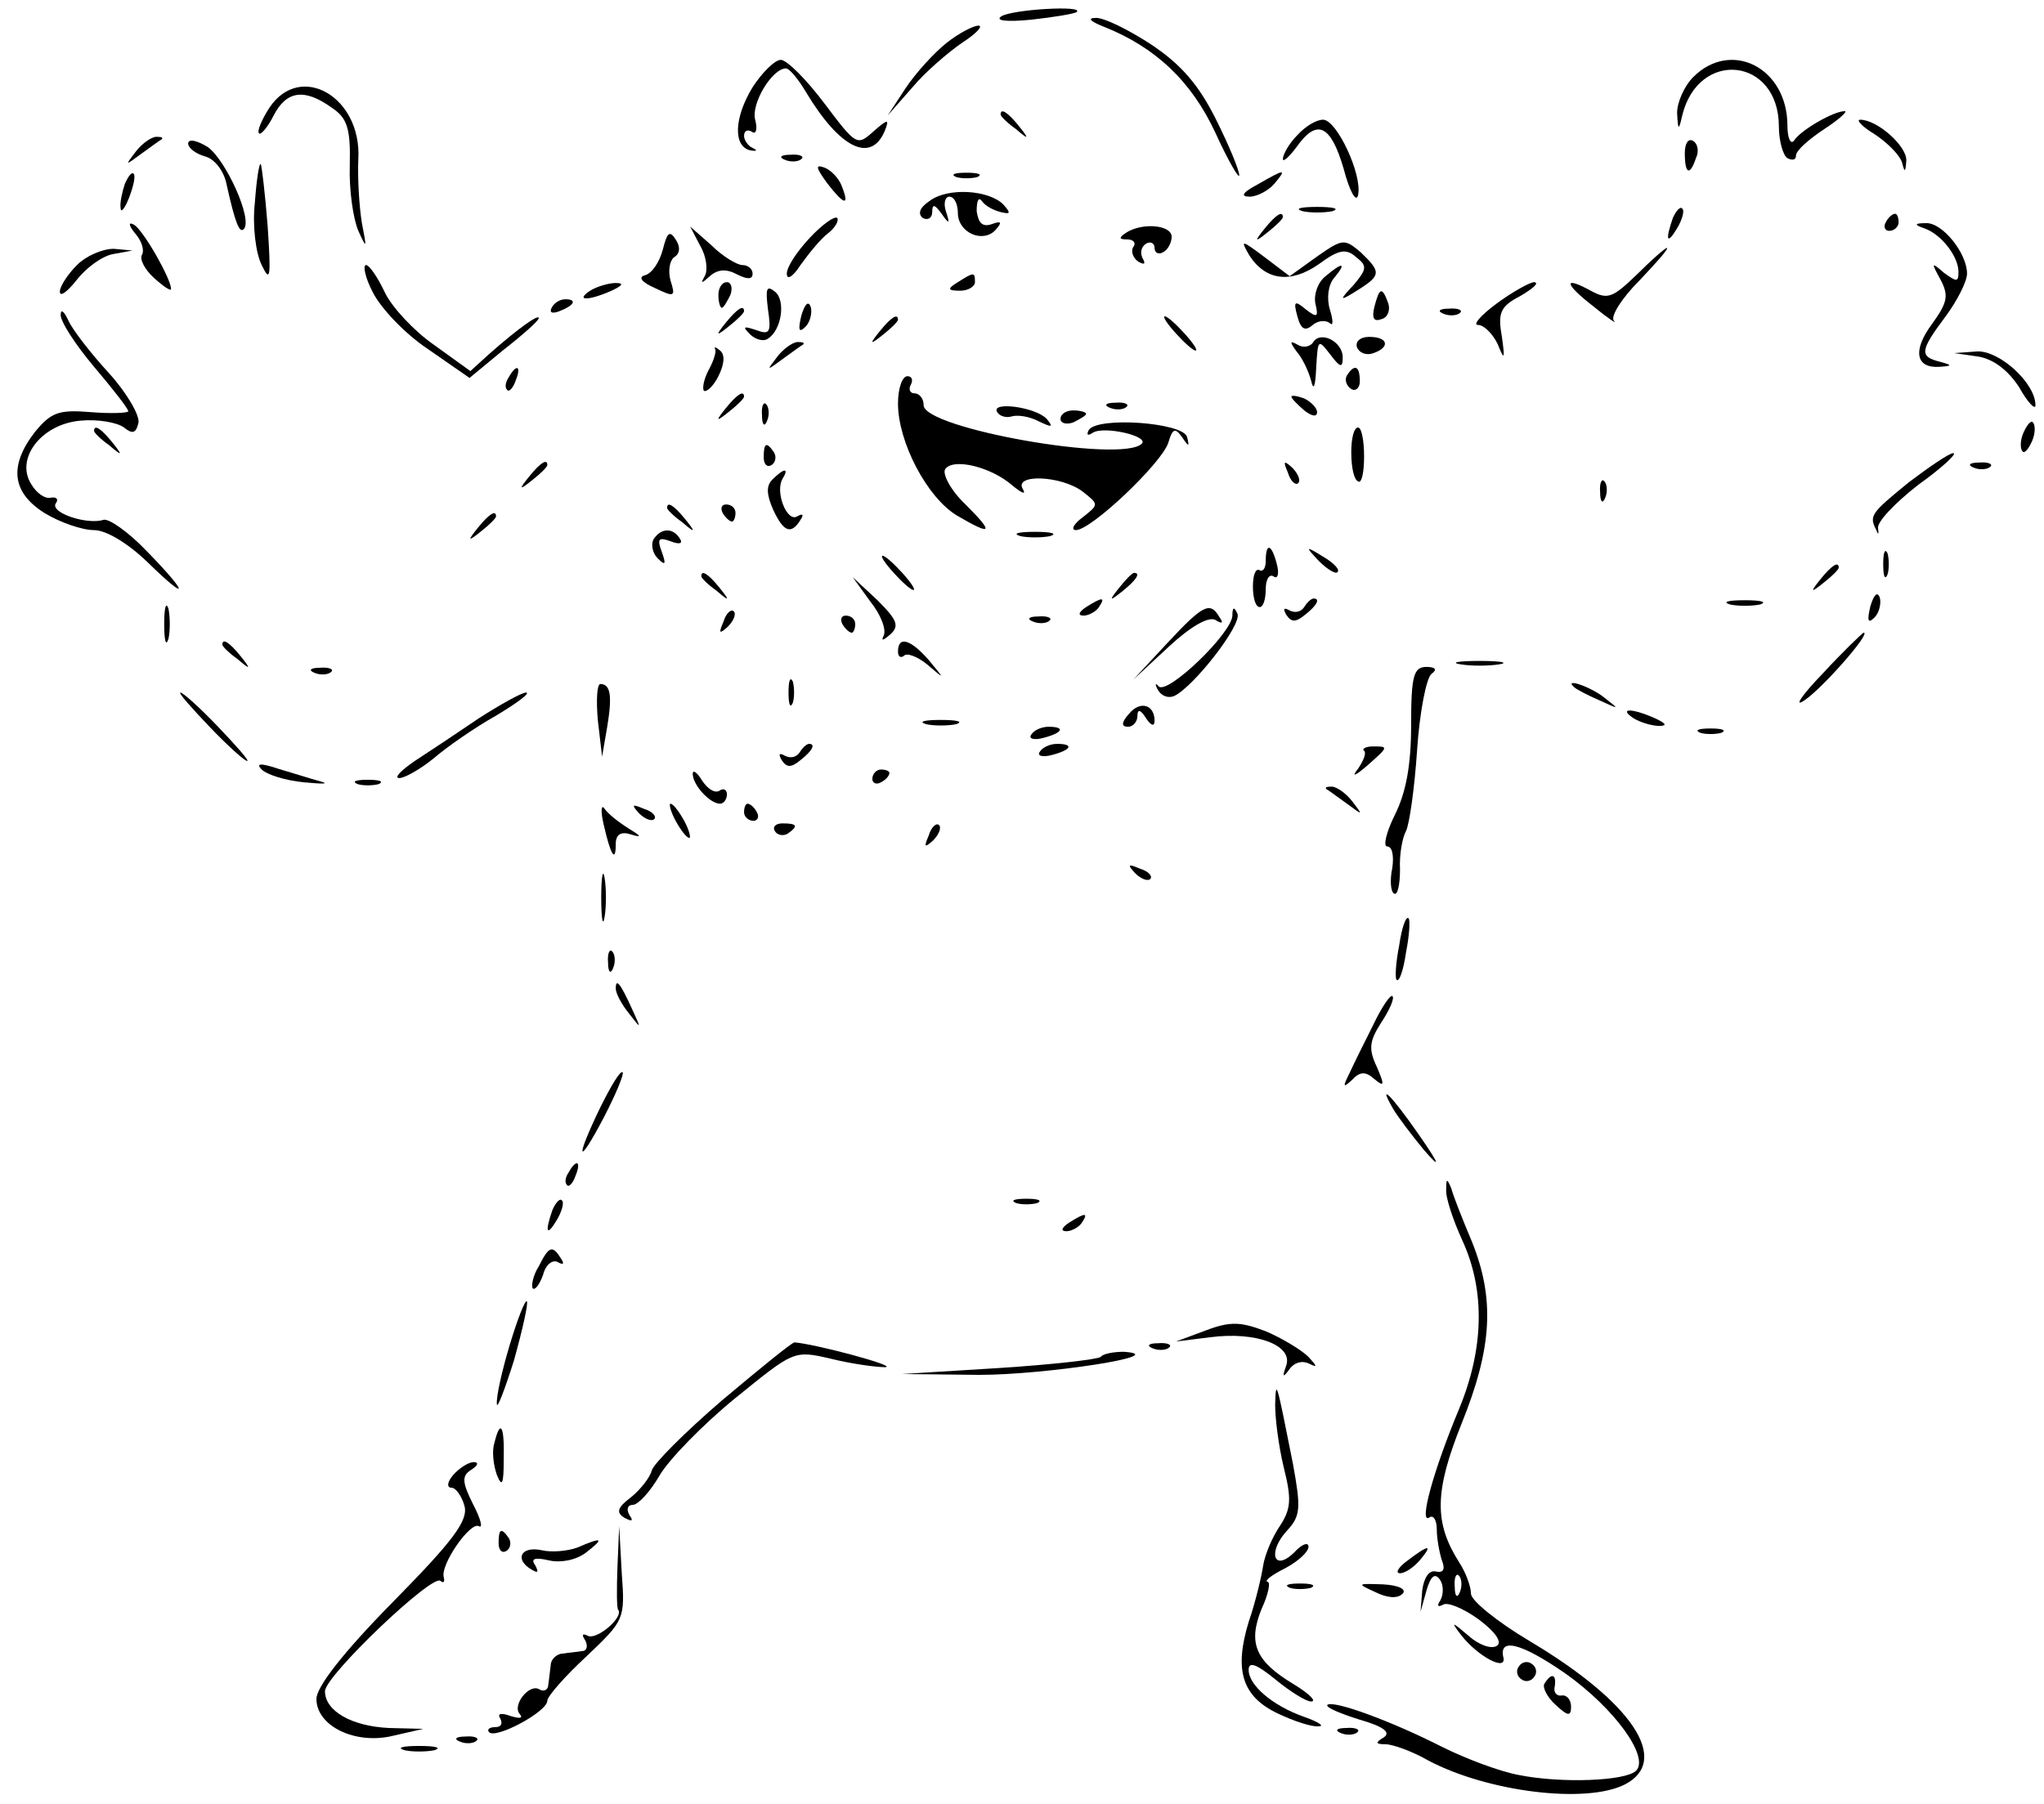 <?xml version="1.0" standalone="no"?>
<!DOCTYPE svg PUBLIC "-//W3C//DTD SVG 20010904//EN"
 "http://www.w3.org/TR/2001/REC-SVG-20010904/DTD/svg10.dtd">
<svg version="1.0" xmlns="http://www.w3.org/2000/svg"
 width="239pt" height="211pt" viewBox="0 0 239 211"
 preserveAspectRatio="xMidYMid meet">

<g transform="translate(0,211) scale(0.1,-0.1)"
fill="#000000" stroke="none">
<path d="M1171 2091 c-8 -5 5 -7 35 -4 27 3 51 7 53 9 9 8 -75 3 -88 -5z"/>
<path d="M1290 2079 c61 -24 103 -64 131 -124 15 -33 28 -55 28 -50 0 6 -12
35 -27 65 -20 40 -40 64 -76 88 -26 17 -56 32 -65 31 -10 0 -6 -4 9 -10z"/>
<path d="M1107 2060 c-15 -12 -36 -35 -48 -53 l-21 -32 29 33 c15 18 42 41 58
52 17 11 25 20 19 20 -6 0 -23 -9 -37 -20z"/>
<path d="M880 2008 c-22 -36 -23 -70 -2 -74 7 -1 8 0 2 3 -5 2 -10 9 -10 14 0
6 4 8 9 5 5 -4 7 3 4 14 -5 19 20 60 36 60 4 0 14 -12 23 -27 40 -67 77 -85
93 -45 5 13 3 13 -14 -2 -19 -17 -20 -16 -57 33 -21 28 -44 51 -51 51 -7 0
-22 -15 -33 -32z"/>
<path d="M1980 2020 c-11 -11 -19 -30 -19 -42 1 -21 2 -21 6 -3 19 78 113 68
113 -13 0 -17 5 -34 10 -37 6 -3 10 -2 10 3 0 6 15 19 33 31 17 11 28 21 24
21 -13 0 -51 -22 -59 -34 -4 -6 -8 2 -8 17 0 68 -66 101 -110 57z"/>
<path d="M315 1984 c-9 -14 -15 -28 -12 -30 2 -2 10 7 17 21 15 29 36 32 68 9
18 -12 22 -24 21 -67 -1 -29 4 -63 10 -77 10 -22 10 -21 4 10 -3 19 -5 52 -4
74 4 73 -68 114 -104 60z"/>
<path d="M1170 1976 c0 -2 8 -10 18 -17 15 -13 16 -12 3 4 -13 16 -21 21 -21
13z"/>
<path d="M1517 1952 c-10 -10 -17 -23 -17 -28 0 -4 7 2 16 14 24 34 40 26 55
-25 7 -27 15 -41 17 -31 5 24 -25 88 -41 88 -8 0 -21 -8 -30 -18z"/>
<path d="M2192 1953 c15 -10 29 -24 32 -33 3 -12 4 -12 5 2 1 17 -34 48 -54
48 -5 0 2 -8 17 -17z"/>
<path d="M159 1933 c-13 -17 -13 -17 6 -3 11 8 22 16 24 17 2 2 0 3 -6 3 -6 0
-17 -8 -24 -17z"/>
<path d="M220 1942 c0 -5 9 -12 20 -15 11 -3 22 -17 25 -33 10 -45 15 -57 20
-52 11 11 -21 81 -42 96 -13 8 -23 10 -23 4z"/>
<path d="M1970 1931 c0 -25 6 -27 13 -6 4 8 2 17 -3 20 -6 4 -10 -3 -10 -14z"/>
<path d="M918 1923 c7 -3 16 -2 19 1 4 3 -2 6 -13 5 -11 0 -14 -3 -6 -6z"/>
<path d="M298 1873 c-3 -27 1 -59 8 -73 10 -21 11 -15 7 45 -3 39 -7 71 -8 73
-2 2 -5 -18 -7 -45z"/>
<path d="M967 1896 c20 -26 27 -28 17 -3 -3 8 -12 18 -20 21 -11 4 -10 0 3
-18z"/>
<path d="M146 1895 c-3 -9 -6 -22 -5 -28 0 -7 5 -1 10 12 5 13 8 26 5 28 -2 2
-6 -3 -10 -12z"/>
<path d="M1118 1903 c6 -2 18 -2 25 0 6 3 1 5 -13 5 -14 0 -19 -2 -12 -5z"/>
<path d="M1470 1894 c-17 -9 -20 -14 -9 -14 9 0 22 7 29 15 15 18 13 18 -20
-1z"/>
<path d="M1087 1875 c-12 -8 -14 -15 -8 -20 6 -3 11 0 11 7 0 10 3 9 11 -2 9
-13 10 -12 5 3 -3 9 -1 17 4 17 6 0 10 -9 10 -19 0 -23 29 -36 44 -20 8 9 7
11 -4 7 -11 -4 -16 1 -18 15 0 12 2 17 6 12 4 -6 14 -11 22 -13 12 -3 12 -1 3
9 -17 17 -65 20 -86 4z"/>
<path d="M1523 1863 c9 -2 25 -2 35 0 9 3 1 5 -18 5 -19 0 -27 -2 -17 -5z"/>
<path d="M1956 1855 c-9 -26 -7 -32 5 -12 6 10 9 21 6 23 -2 3 -7 -2 -11 -11z"/>
<path d="M947 1832 c-15 -16 -27 -34 -27 -42 0 -8 7 -4 16 10 10 14 24 31 32
37 9 7 13 15 11 18 -3 3 -18 -8 -32 -23z"/>
<path d="M1479 1843 c-13 -16 -12 -17 4 -4 9 7 17 15 17 17 0 8 -8 3 -21 -13z"/>
<path d="M2205 1850 c-3 -5 -1 -10 4 -10 6 0 11 5 11 10 0 6 -2 10 -4 10 -3 0
-8 -4 -11 -10z"/>
<path d="M158 1837 c8 -9 11 -20 8 -25 -3 -5 3 -17 14 -27 11 -10 20 -16 20
-13 0 12 -32 68 -43 75 -7 4 -7 0 1 -10z"/>
<path d="M1317 1838 c-9 -6 -9 -8 1 -8 7 0 11 -4 7 -9 -3 -5 0 -13 6 -17 7 -4
9 -3 5 4 -3 6 -2 13 4 17 5 3 10 1 10 -5 0 -6 5 -8 10 -5 6 3 10 12 10 18 0
14 -34 17 -53 5z"/>
<path d="M2250 1843 c20 -7 40 -33 40 -51 0 -12 -2 -12 -17 -1 -15 13 -15 12
-4 -8 10 -19 8 -27 -10 -52 -23 -31 -19 -52 9 -50 15 1 15 2 0 6 -24 6 -23 13
7 53 14 19 25 41 25 50 0 24 -29 60 -48 59 -14 0 -14 -2 -2 -6z"/>
<path d="M775 1818 c-4 -15 -13 -28 -21 -30 -8 -2 -4 -8 12 -15 23 -11 24 -10
18 9 -3 11 -1 23 4 27 7 4 8 12 2 21 -7 11 -10 8 -15 -12z"/>
<path d="M819 1822 c7 -12 9 -28 5 -35 -5 -9 -4 -9 6 0 9 8 19 9 32 2 12 -6
18 -6 18 1 0 5 -5 10 -12 10 -6 0 -23 10 -36 23 l-25 22 12 -23z"/>
<path d="M1461 1811 c19 -29 48 -33 81 -10 23 17 32 19 44 8 13 -10 12 -14 -3
-32 -18 -19 -17 -20 5 -6 27 17 27 21 3 44 -19 16 -21 16 -51 -5 l-32 -23 -29
22 c-28 21 -29 21 -18 2z"/>
<path d="M90 1800 c-11 -11 -20 -25 -20 -31 0 -7 9 0 20 14 11 14 30 28 43 30
l22 4 -22 2 c-13 0 -32 -8 -43 -19z"/>
<path d="M1914 1789 c-28 -27 -34 -30 -54 -19 -33 18 -31 8 4 -19 17 -14 28
-21 23 -16 -4 5 9 26 30 47 20 21 35 38 32 38 -2 0 -18 -14 -35 -31z"/>
<path d="M436 1768 c9 -18 37 -48 64 -66 l49 -34 40 33 c23 18 41 34 41 37 0
5 -24 -12 -58 -42 l-22 -20 -43 31 c-23 16 -49 44 -57 61 -8 17 -18 32 -22 32
-4 0 -1 -15 8 -32z"/>
<path d="M1550 1787 c-9 -7 -14 -21 -12 -32 4 -16 2 -17 -11 -7 -13 11 -15 10
-10 -8 4 -15 9 -18 18 -10 6 5 15 6 20 2 4 -4 4 3 0 16 -4 13 -2 29 5 37 15
18 10 19 -10 2z"/>
<path d="M1120 1780 c-13 -8 -12 -10 3 -10 9 0 17 5 17 10 0 12 -1 12 -20 0z"/>
<path d="M690 1770 c-18 -12 -2 -12 25 0 13 6 15 9 5 9 -8 0 -22 -4 -30 -9z"/>
<path d="M840 1765 c0 -8 2 -15 4 -15 2 0 6 7 10 15 3 8 1 15 -4 15 -6 0 -10
-7 -10 -15z"/>
<path d="M898 1748 c4 -27 2 -30 -14 -24 -15 5 -16 4 -7 -5 6 -6 16 -9 21 -5
16 10 21 45 8 55 -10 8 -11 3 -8 -21z"/>
<path d="M1750 1755 c-19 -14 -28 -25 -22 -25 7 0 17 -10 23 -22 8 -20 9 -19
5 9 -5 28 -1 35 22 47 15 9 22 15 16 16 -5 0 -25 -11 -44 -25z"/>
<path d="M1607 1751 c-3 -13 -1 -18 9 -14 7 2 10 11 7 19 -7 19 -10 18 -16 -5z"/>
<path d="M645 1750 c-3 -6 1 -7 9 -4 18 7 21 14 7 14 -6 0 -13 -4 -16 -10z"/>
<path d="M937 1741 c-4 -17 -3 -21 5 -13 5 5 8 16 6 23 -3 8 -7 3 -11 -10z"/>
<path d="M71 1742 c-1 -7 17 -35 39 -61 22 -26 40 -49 40 -52 0 -2 -20 -3 -44
-1 -37 3 -46 0 -65 -23 -31 -40 -27 -71 11 -95 18 -11 44 -20 58 -20 14 0 39
-15 62 -37 50 -49 49 -38 -1 13 -21 22 -44 38 -50 36 -19 -6 -62 8 -56 19 4 5
1 8 -5 7 -7 -2 -17 5 -23 15 -20 30 11 71 57 75 20 2 43 -2 51 -8 10 -8 14 -7
17 6 1 9 -14 35 -35 58 -21 23 -42 50 -47 61 -5 11 -9 14 -9 7z"/>
<path d="M849 1733 c-13 -16 -12 -17 4 -4 9 7 17 15 17 17 0 8 -8 3 -21 -13z"/>
<path d="M1688 1743 c7 -3 16 -2 19 1 4 3 -2 6 -13 5 -11 0 -14 -3 -6 -6z"/>
<path d="M1029 1723 c-13 -16 -12 -17 4 -4 9 7 17 15 17 17 0 8 -8 3 -21 -13z"/>
<path d="M1375 1720 c10 -11 20 -20 23 -20 3 0 -3 9 -13 20 -10 11 -20 20 -23
20 -3 0 3 -9 13 -20z"/>
<path d="M1535 1709 c-4 -5 -12 -6 -18 -2 -9 5 -9 3 -1 -8 7 -8 14 -23 17 -34
3 -13 5 -7 6 15 2 33 2 34 16 16 12 -16 15 -17 15 -4 0 19 -27 32 -35 17z"/>
<path d="M1587 1703 c3 -6 11 -9 19 -6 20 7 17 19 -5 19 -11 0 -17 -6 -14 -13z"/>
<path d="M836 1702 c2 -2 -1 -13 -7 -24 -6 -11 -8 -22 -6 -25 3 -2 11 5 17 17
7 14 8 25 2 30 -5 4 -7 5 -6 2z"/>
<path d="M909 1693 c-13 -17 -13 -17 6 -3 11 8 22 16 24 17 2 2 0 3 -6 3 -6 0
-17 -8 -24 -17z"/>
<path d="M2313 1693 c18 -3 35 -16 48 -36 10 -18 19 -27 19 -21 0 26 -42 64
-68 63 l-27 -2 28 -4z"/>
<path d="M595 1669 c-4 -6 -5 -12 -2 -15 2 -3 7 2 10 11 7 17 1 20 -8 4z"/>
<path d="M1575 1671 c-3 -5 -1 -12 5 -16 5 -3 10 1 10 9 0 18 -6 21 -15 7z"/>
<path d="M1050 1638 c0 -45 34 -110 69 -131 41 -24 44 -21 10 13 -17 16 -27
35 -24 41 9 14 54 3 79 -19 11 -9 16 -11 12 -4 -11 18 45 16 70 -3 19 -15 19
-15 0 -30 -11 -8 -14 -15 -8 -15 18 0 100 78 108 102 5 17 8 18 16 7 8 -12 9
-12 6 0 -5 17 -105 24 -115 8 -3 -6 -1 -7 5 -3 13 8 66 -4 57 -13 -24 -23
-255 18 -255 45 0 8 -5 14 -11 14 -5 0 -7 5 -4 10 3 6 1 10 -4 10 -6 0 -11
-14 -11 -32z"/>
<path d="M849 1633 c-13 -16 -12 -17 4 -4 9 7 17 15 17 17 0 8 -8 3 -21 -13z"/>
<path d="M1510 1646 c0 -2 7 -9 15 -16 9 -7 15 -8 15 -2 0 5 -7 12 -15 16 -8
3 -15 4 -15 2z"/>
<path d="M891 1624 c0 -11 3 -14 6 -6 3 7 2 16 -1 19 -3 4 -6 -2 -5 -13z"/>
<path d="M1166 1628 c3 -5 11 -7 17 -5 7 2 21 0 32 -6 15 -7 17 -7 9 3 -13 14
-66 21 -58 8z"/>
<path d="M1298 1633 c7 -3 16 -2 19 1 4 3 -2 6 -13 5 -11 0 -14 -3 -6 -6z"/>
<path d="M1240 1620 c0 -5 7 -7 15 -4 8 4 15 8 15 10 0 2 -7 4 -15 4 -8 0 -15
-4 -15 -10z"/>
<path d="M2366 1604 c-4 -9 -4 -19 -1 -22 2 -3 7 3 11 12 4 9 4 19 1 22 -2 3
-7 -3 -11 -12z"/>
<path d="M110 1606 c0 -2 8 -10 18 -17 15 -13 16 -12 3 4 -13 16 -21 21 -21
13z"/>
<path d="M1580 1581 c0 -17 3 -32 8 -34 4 -3 7 10 7 29 0 19 -3 34 -7 34 -5 0
-8 -13 -8 -29z"/>
<path d="M893 1575 c0 -8 4 -12 9 -9 5 3 6 10 3 15 -9 13 -12 11 -12 -6z"/>
<path d="M2232 1546 c-44 -36 -47 -39 -38 -56 2 -6 3 -5 2 2 -2 7 20 30 47 51
28 20 46 37 41 37 -5 0 -28 -16 -52 -34z"/>
<path d="M619 1553 c-13 -16 -12 -17 4 -4 9 7 17 15 17 17 0 8 -8 3 -21 -13z"/>
<path d="M1506 1557 c3 -10 9 -15 12 -12 3 3 0 11 -7 18 -10 9 -11 8 -5 -6z"/>
<path d="M2308 1563 c7 -3 16 -2 19 1 4 3 -2 6 -13 5 -11 0 -14 -3 -6 -6z"/>
<path d="M903 1549 c-7 -7 -7 -17 1 -35 12 -26 21 -30 32 -12 4 6 3 8 -4 4
-12 -7 -26 29 -17 44 8 13 2 13 -12 -1z"/>
<path d="M1871 1534 c0 -11 3 -14 6 -6 3 7 2 16 -1 19 -3 4 -6 -2 -5 -13z"/>
<path d="M780 1516 c0 -2 8 -10 18 -17 15 -13 16 -12 3 4 -13 16 -21 21 -21
13z"/>
<path d="M845 1510 c3 -5 8 -10 11 -10 2 0 4 5 4 10 0 6 -5 10 -11 10 -5 0 -7
-4 -4 -10z"/>
<path d="M559 1493 c-13 -16 -12 -17 4 -4 9 7 17 15 17 17 0 8 -8 3 -21 -13z"/>
<path d="M764 1479 c-3 -6 -1 -16 5 -22 9 -9 10 -7 5 7 -6 16 -4 18 10 13 10
-4 15 -3 11 3 -8 13 -22 13 -31 -1z"/>
<path d="M1193 1483 c9 -2 25 -2 35 0 9 3 1 5 -18 5 -19 0 -27 -2 -17 -5z"/>
<path d="M1480 1454 c0 -8 -3 -13 -7 -11 -5 3 -8 -6 -8 -19 0 -13 3 -24 8 -24
4 0 7 9 7 21 0 11 4 18 9 15 5 -4 7 3 4 14 -6 24 -13 26 -13 4z"/>
<path d="M1542 1454 c10 -10 20 -16 22 -13 3 3 -5 11 -17 18 -21 13 -21 12 -5
-5z"/>
<path d="M2202 1450 c0 -14 2 -19 5 -12 2 6 2 18 0 25 -3 6 -5 1 -5 -13z"/>
<path d="M1045 1440 c10 -11 20 -20 23 -20 3 0 -3 9 -13 20 -10 11 -20 20 -23
20 -3 0 3 -9 13 -20z"/>
<path d="M2129 1433 c-13 -16 -12 -17 4 -4 9 7 17 15 17 17 0 8 -8 3 -21 -13z"/>
<path d="M820 1436 c0 -2 8 -10 18 -17 15 -13 16 -12 3 4 -13 16 -21 21 -21
13z"/>
<path d="M1309 1423 c-13 -16 -12 -17 4 -4 16 13 21 21 13 21 -2 0 -10 -8 -17
-17z"/>
<path d="M1018 1406 c12 -15 19 -33 15 -40 -3 -6 0 -5 8 2 11 10 8 17 -15 40
l-29 27 21 -29z"/>
<path d="M2187 1401 c-4 -17 -3 -21 5 -13 5 5 8 16 6 23 -3 8 -7 3 -11 -10z"/>
<path d="M192 1380 c0 -19 2 -27 5 -17 2 9 2 25 0 35 -3 9 -5 1 -5 -18z"/>
<path d="M1270 1400 c-9 -6 -10 -10 -3 -10 6 0 15 5 18 10 8 12 4 12 -15 0z"/>
<path d="M1525 1400 c-4 -6 -11 -7 -17 -4 -7 4 -8 2 -4 -5 6 -9 11 -9 22 0 14
11 18 19 10 19 -3 0 -8 -5 -11 -10z"/>
<path d="M2023 1403 c9 -2 25 -2 35 0 9 3 1 5 -18 5 -19 0 -27 -2 -17 -5z"/>
<path d="M846 1383 c-6 -14 -5 -15 5 -6 7 7 10 15 7 18 -3 3 -9 -2 -12 -12z"/>
<path d="M1365 1358 l-40 -43 42 39 c26 24 46 35 54 31 8 -5 10 -4 5 3 -11 19
-19 15 -61 -30z"/>
<path d="M1441 1390 c-1 -21 -75 -92 -86 -83 -4 5 -5 3 -1 -4 4 -7 12 -10 19
-7 23 11 79 83 74 96 -4 9 -6 8 -6 -2z"/>
<path d="M985 1380 c3 -5 8 -10 11 -10 2 0 4 5 4 10 0 6 -5 10 -11 10 -5 0 -7
-4 -4 -10z"/>
<path d="M1208 1383 c7 -3 16 -2 19 1 4 3 -2 6 -13 5 -11 0 -14 -3 -6 -6z"/>
<path d="M2131 1322 c-25 -26 -34 -40 -21 -31 21 14 79 80 69 79 -2 -1 -24
-22 -48 -48z"/>
<path d="M260 1356 c0 -2 8 -10 18 -17 15 -13 16 -12 3 4 -13 16 -21 21 -21
13z"/>
<path d="M1050 1348 c0 -6 3 -8 7 -5 3 4 16 -1 27 -10 21 -18 21 -18 2 5 -21
24 -36 29 -36 10z"/>
<path d="M1708 1333 c12 -2 32 -2 45 0 12 2 2 4 -23 4 -25 0 -35 -2 -22 -4z"/>
<path d="M368 1323 c7 -3 16 -2 19 1 4 3 -2 6 -13 5 -11 0 -14 -3 -6 -6z"/>
<path d="M1650 1262 c0 -47 -6 -79 -19 -105 -10 -20 -14 -37 -9 -37 6 0 8 -11
6 -25 -3 -14 -2 -28 2 -30 4 -3 7 10 7 28 -1 18 3 38 7 45 4 8 10 50 13 95 3
45 11 85 17 89 7 5 4 8 -6 8 -15 0 -18 -10 -18 -68z"/>
<path d="M922 1300 c0 -14 2 -19 5 -12 2 6 2 18 0 25 -3 6 -5 1 -5 -13z"/>
<path d="M699 1268 l5 -43 6 35 c6 36 4 50 -8 50 -4 0 -5 -19 -3 -42z"/>
<path d="M1841 1306 c2 -2 15 -9 29 -15 24 -11 24 -11 6 3 -16 13 -49 24 -35
12z"/>
<path d="M245 1260 c21 -22 41 -40 44 -40 3 0 -13 18 -34 40 -21 22 -41 40
-44 40 -3 0 13 -18 34 -40z"/>
<path d="M560 1270 c-25 -17 -58 -39 -75 -50 -16 -11 -25 -20 -18 -20 6 0 24
10 40 23 15 13 48 36 73 50 25 15 41 27 35 27 -5 0 -30 -14 -55 -30z"/>
<path d="M1320 1275 c-9 -10 -9 -15 -1 -15 6 0 11 6 11 13 0 8 4 7 10 -3 6 -9
10 -10 10 -3 0 19 -17 24 -30 8z"/>
<path d="M1910 1270 c8 -5 22 -9 30 -9 10 0 8 3 -5 9 -27 12 -43 12 -25 0z"/>
<path d="M1083 1263 c9 -2 25 -2 35 0 9 3 1 5 -18 5 -19 0 -27 -2 -17 -5z"/>
<path d="M1206 1251 c-4 -5 3 -7 14 -4 23 6 26 13 6 13 -8 0 -17 -4 -20 -9z"/>
<path d="M1988 1253 c6 -2 18 -2 25 0 6 3 1 5 -13 5 -14 0 -19 -2 -12 -5z"/>
<path d="M935 1230 c-4 -6 -11 -7 -17 -4 -7 4 -8 2 -4 -5 6 -9 11 -9 22 0 14
11 18 19 10 19 -3 0 -8 -5 -11 -10z"/>
<path d="M1216 1231 c-4 -5 3 -7 14 -4 23 6 26 13 6 13 -8 0 -17 -4 -20 -9z"/>
<path d="M1595 1232 c3 -3 -1 -12 -7 -21 -8 -10 -4 -9 10 3 26 23 26 23 7 23
-8 0 -13 -3 -10 -5z"/>
<path d="M306 1210 c6 -6 28 -13 50 -15 21 -2 30 -2 19 1 -11 3 -33 10 -50 15
-21 7 -26 6 -19 -1z"/>
<path d="M810 1205 c0 -13 20 -35 32 -35 4 0 8 5 8 11 0 5 -4 8 -9 4 -6 -3
-14 3 -20 12 -6 10 -11 13 -11 8z"/>
<path d="M1020 1199 c0 -5 5 -7 10 -4 6 3 10 8 10 11 0 2 -4 4 -10 4 -5 0 -10
-5 -10 -11z"/>
<path d="M418 1193 c6 -2 18 -2 25 0 6 3 1 5 -13 5 -14 0 -19 -2 -12 -5z"/>
<path d="M1551 1187 c2 -1 13 -9 24 -17 19 -14 19 -14 6 3 -7 9 -18 17 -24 17
-6 0 -8 -1 -6 -3z"/>
<path d="M706 1145 c8 -35 14 -45 14 -22 0 11 6 15 18 11 13 -4 12 -2 -3 7
-11 7 -24 17 -28 23 -4 6 -5 -2 -1 -19z"/>
<path d="M747 1159 c7 -7 15 -10 18 -7 3 3 -2 9 -12 12 -14 6 -15 5 -6 -5z"/>
<path d="M790 1150 c6 -11 13 -20 16 -20 2 0 0 9 -6 20 -6 11 -13 20 -16 20
-2 0 0 -9 6 -20z"/>
<path d="M870 1160 c0 -5 5 -10 11 -10 5 0 7 5 4 10 -3 6 -8 10 -11 10 -2 0
-4 -4 -4 -10z"/>
<path d="M906 1138 c3 -5 10 -6 15 -3 13 9 11 12 -6 12 -8 0 -12 -4 -9 -9z"/>
<path d="M1086 1133 c-6 -14 -5 -15 5 -6 7 7 10 15 7 18 -3 3 -9 -2 -12 -12z"/>
<path d="M703 1060 c0 -25 2 -35 4 -22 2 12 2 32 0 45 -2 12 -4 2 -4 -23z"/>
<path d="M1327 1089 c7 -7 15 -10 18 -7 3 3 -2 9 -12 12 -14 6 -15 5 -6 -5z"/>
<path d="M1636 1004 c-4 -20 -5 -38 -3 -40 3 -3 8 11 11 32 4 20 5 38 3 40 -3
3 -8 -11 -11 -32z"/>
<path d="M711 984 c0 -11 3 -14 6 -6 3 7 2 16 -1 19 -3 4 -6 -2 -5 -13z"/>
<path d="M720 954 c0 -6 7 -19 16 -30 14 -18 14 -18 3 6 -14 31 -19 36 -19 24z"/>
<path d="M1606 912 c-10 -20 -23 -46 -28 -57 -8 -16 -8 -18 3 -8 9 10 16 10
26 1 12 -10 12 -7 3 14 -10 21 -9 30 5 52 10 15 16 29 13 31 -2 2 -12 -12 -22
-33z"/>
<path d="M702 815 c-30 -62 -27 -71 4 -12 14 27 24 51 22 53 -3 2 -14 -17 -26
-41z"/>
<path d="M1629 813 c6 -10 22 -31 36 -48 20 -23 19 -18 -6 18 -32 46 -49 63
-30 30z"/>
<path d="M665 739 c-4 -6 -5 -12 -2 -15 2 -3 7 2 10 11 7 17 1 20 -8 4z"/>
<path d="M1691 719 c-1 -9 8 -36 19 -60 27 -59 25 -127 -4 -197 -30 -72 -47
-134 -35 -127 5 4 9 -3 9 -14 0 -10 3 -27 6 -36 4 -10 2 -15 -7 -13 -8 2 -14
-7 -16 -22 l-2 -25 7 25 c5 17 10 21 16 12 4 -6 4 -17 0 -24 -4 -6 -3 -8 3 -5
5 4 24 -4 42 -17 20 -15 28 -27 21 -31 -6 -4 -21 1 -33 12 -20 17 -21 17 -8 0
19 -24 52 -42 49 -26 -6 24 20 18 72 -18 58 -41 99 -98 83 -114 -12 -12 -87
-15 -137 -5 -22 4 -62 19 -90 33 -59 30 -127 55 -134 49 -2 -3 15 -10 37 -17
28 -8 38 -15 29 -21 -10 -6 -10 -8 2 -8 8 0 31 -8 50 -19 70 -37 185 -51 230
-28 54 28 9 96 -112 168 -37 22 -68 47 -68 55 0 8 -6 25 -14 37 -29 46 -29 82
3 162 36 89 39 146 12 213 -11 26 -22 54 -24 62 -5 12 -6 12 -6 -1z m16 -471
c-3 -8 -6 -5 -6 6 -1 11 2 17 5 13 3 -3 4 -12 1 -19z"/>
<path d="M646 695 c-9 -26 -7 -32 5 -12 6 10 9 21 6 23 -2 3 -7 -2 -11 -11z"/>
<path d="M1188 703 c6 -2 18 -2 25 0 6 3 1 5 -13 5 -14 0 -19 -2 -12 -5z"/>
<path d="M1250 680 c-9 -6 -10 -10 -3 -10 6 0 15 5 18 10 8 12 4 12 -15 0z"/>
<path d="M630 629 c-7 -11 -9 -23 -7 -26 3 -2 8 5 12 16 3 12 11 18 17 15 7
-4 8 -2 4 4 -10 16 -14 15 -26 -9z"/>
<path d="M596 537 c-9 -30 -16 -61 -15 -69 0 -7 9 16 20 51 10 36 17 67 15 69
-2 2 -11 -21 -20 -51z"/>
<path d="M1410 554 l-35 -13 40 5 c53 7 97 -9 89 -33 -5 -14 -4 -15 4 -4 6 8
15 10 23 6 10 -5 9 -3 -1 8 -8 8 -31 22 -50 30 -29 11 -41 12 -70 1z"/>
<path d="M844 472 c-43 -37 -80 -74 -82 -82 -2 -8 -13 -22 -24 -31 -16 -12
-18 -18 -8 -24 9 -5 11 -4 6 3 -4 7 -2 12 4 12 6 0 20 15 31 34 11 19 51 60
89 91 68 55 68 56 111 46 24 -6 53 -10 64 -10 16 1 -81 27 -106 29 -3 0 -41
-31 -85 -68z"/>
<path d="M1348 533 c7 -3 16 -2 19 1 4 3 -2 6 -13 5 -11 0 -14 -3 -6 -6z"/>
<path d="M1287 523 c-4 -3 -57 -9 -119 -13 l-113 -7 90 -1 c77 0 228 23 169
27 -11 0 -24 -2 -27 -6z"/>
<path d="M1491 467 c0 -16 4 -48 10 -73 9 -36 9 -48 -4 -68 -9 -13 -18 -34
-20 -47 -2 -13 -9 -43 -17 -66 -17 -56 -8 -87 34 -107 19 -9 40 -16 48 -15 7
0 0 5 -17 11 -37 13 -65 37 -65 55 0 10 9 7 31 -11 17 -14 36 -26 42 -26 7 0
-2 9 -20 20 -45 27 -54 48 -38 88 8 17 11 32 7 32 -4 1 5 8 21 16 15 8 27 19
27 25 0 6 -8 3 -17 -7 -24 -23 -31 1 -8 26 16 17 16 27 7 77 -20 101 -20 100
-21 70z"/>
<path d="M578 422 c-3 -9 -1 -26 3 -37 6 -15 8 -11 8 18 1 40 -4 48 -11 19z"/>
<path d="M530 385 c-7 -8 -8 -15 -2 -15 5 0 12 -10 15 -21 5 -17 -13 -41 -84
-113 -58 -59 -89 -99 -89 -113 0 -32 46 -54 90 -43 l35 8 -40 1 c-44 2 -75 20
-75 43 0 18 126 138 135 129 4 -3 5 -1 4 4 -5 14 31 66 41 60 5 -3 2 9 -7 26
-13 26 -13 33 -2 40 8 5 9 9 3 9 -6 0 -17 -7 -24 -15z"/>
<path d="M583 305 c0 -8 4 -12 9 -9 5 3 6 10 3 15 -9 13 -12 11 -12 -6z"/>
<path d="M722 278 c-1 -27 -1 -50 1 -51 6 -9 -26 -36 -36 -30 -6 3 -7 1 -3 -5
4 -7 2 -13 -3 -13 -6 -1 -17 -2 -23 -3 -7 0 -14 -7 -14 -13 -1 -7 -2 -18 -3
-24 0 -5 -5 -8 -10 -5 -12 8 -33 -19 -23 -29 4 -5 -1 -5 -11 -2 -11 4 -16 3
-12 -3 3 -6 1 -10 -6 -10 -7 0 -10 -3 -7 -6 8 -8 68 24 68 37 0 5 21 29 46 52
44 42 45 43 41 97 l-3 55 -2 -47z"/>
<path d="M675 300 c-11 -4 -30 -6 -42 -3 -24 5 -32 -11 -11 -23 7 -4 8 -3 4 5
-6 8 -1 10 16 6 13 -3 31 0 43 9 22 17 20 19 -10 6z"/>
<path d="M1646 285 c-11 -8 -15 -15 -9 -15 6 0 16 7 23 15 16 19 11 19 -14 0z"/>
<path d="M1508 253 c6 -2 18 -2 25 0 6 3 1 5 -13 5 -14 0 -19 -2 -12 -5z"/>
<path d="M1608 248 c14 -7 26 -8 32 -2 5 5 -4 10 -23 11 -30 1 -31 1 -9 -9z"/>
<path d="M1776 161 c-4 -5 -2 -12 3 -15 5 -4 12 -2 15 3 4 5 2 12 -3 15 -5 4
-12 2 -15 -3z"/>
<path d="M1806 141 c-3 -4 3 -16 13 -25 14 -13 18 -14 18 -2 0 8 -5 14 -11 13
-6 -1 -10 4 -8 11 2 14 -4 16 -12 3z"/>
<path d="M1568 83 c7 -3 16 -2 19 1 4 3 -2 6 -13 5 -11 0 -14 -3 -6 -6z"/>
<path d="M538 73 c7 -3 16 -2 19 1 4 3 -2 6 -13 5 -11 0 -14 -3 -6 -6z"/>
<path d="M473 63 c9 -2 25 -2 35 0 9 3 1 5 -18 5 -19 0 -27 -2 -17 -5z"/>
</g>
</svg>
